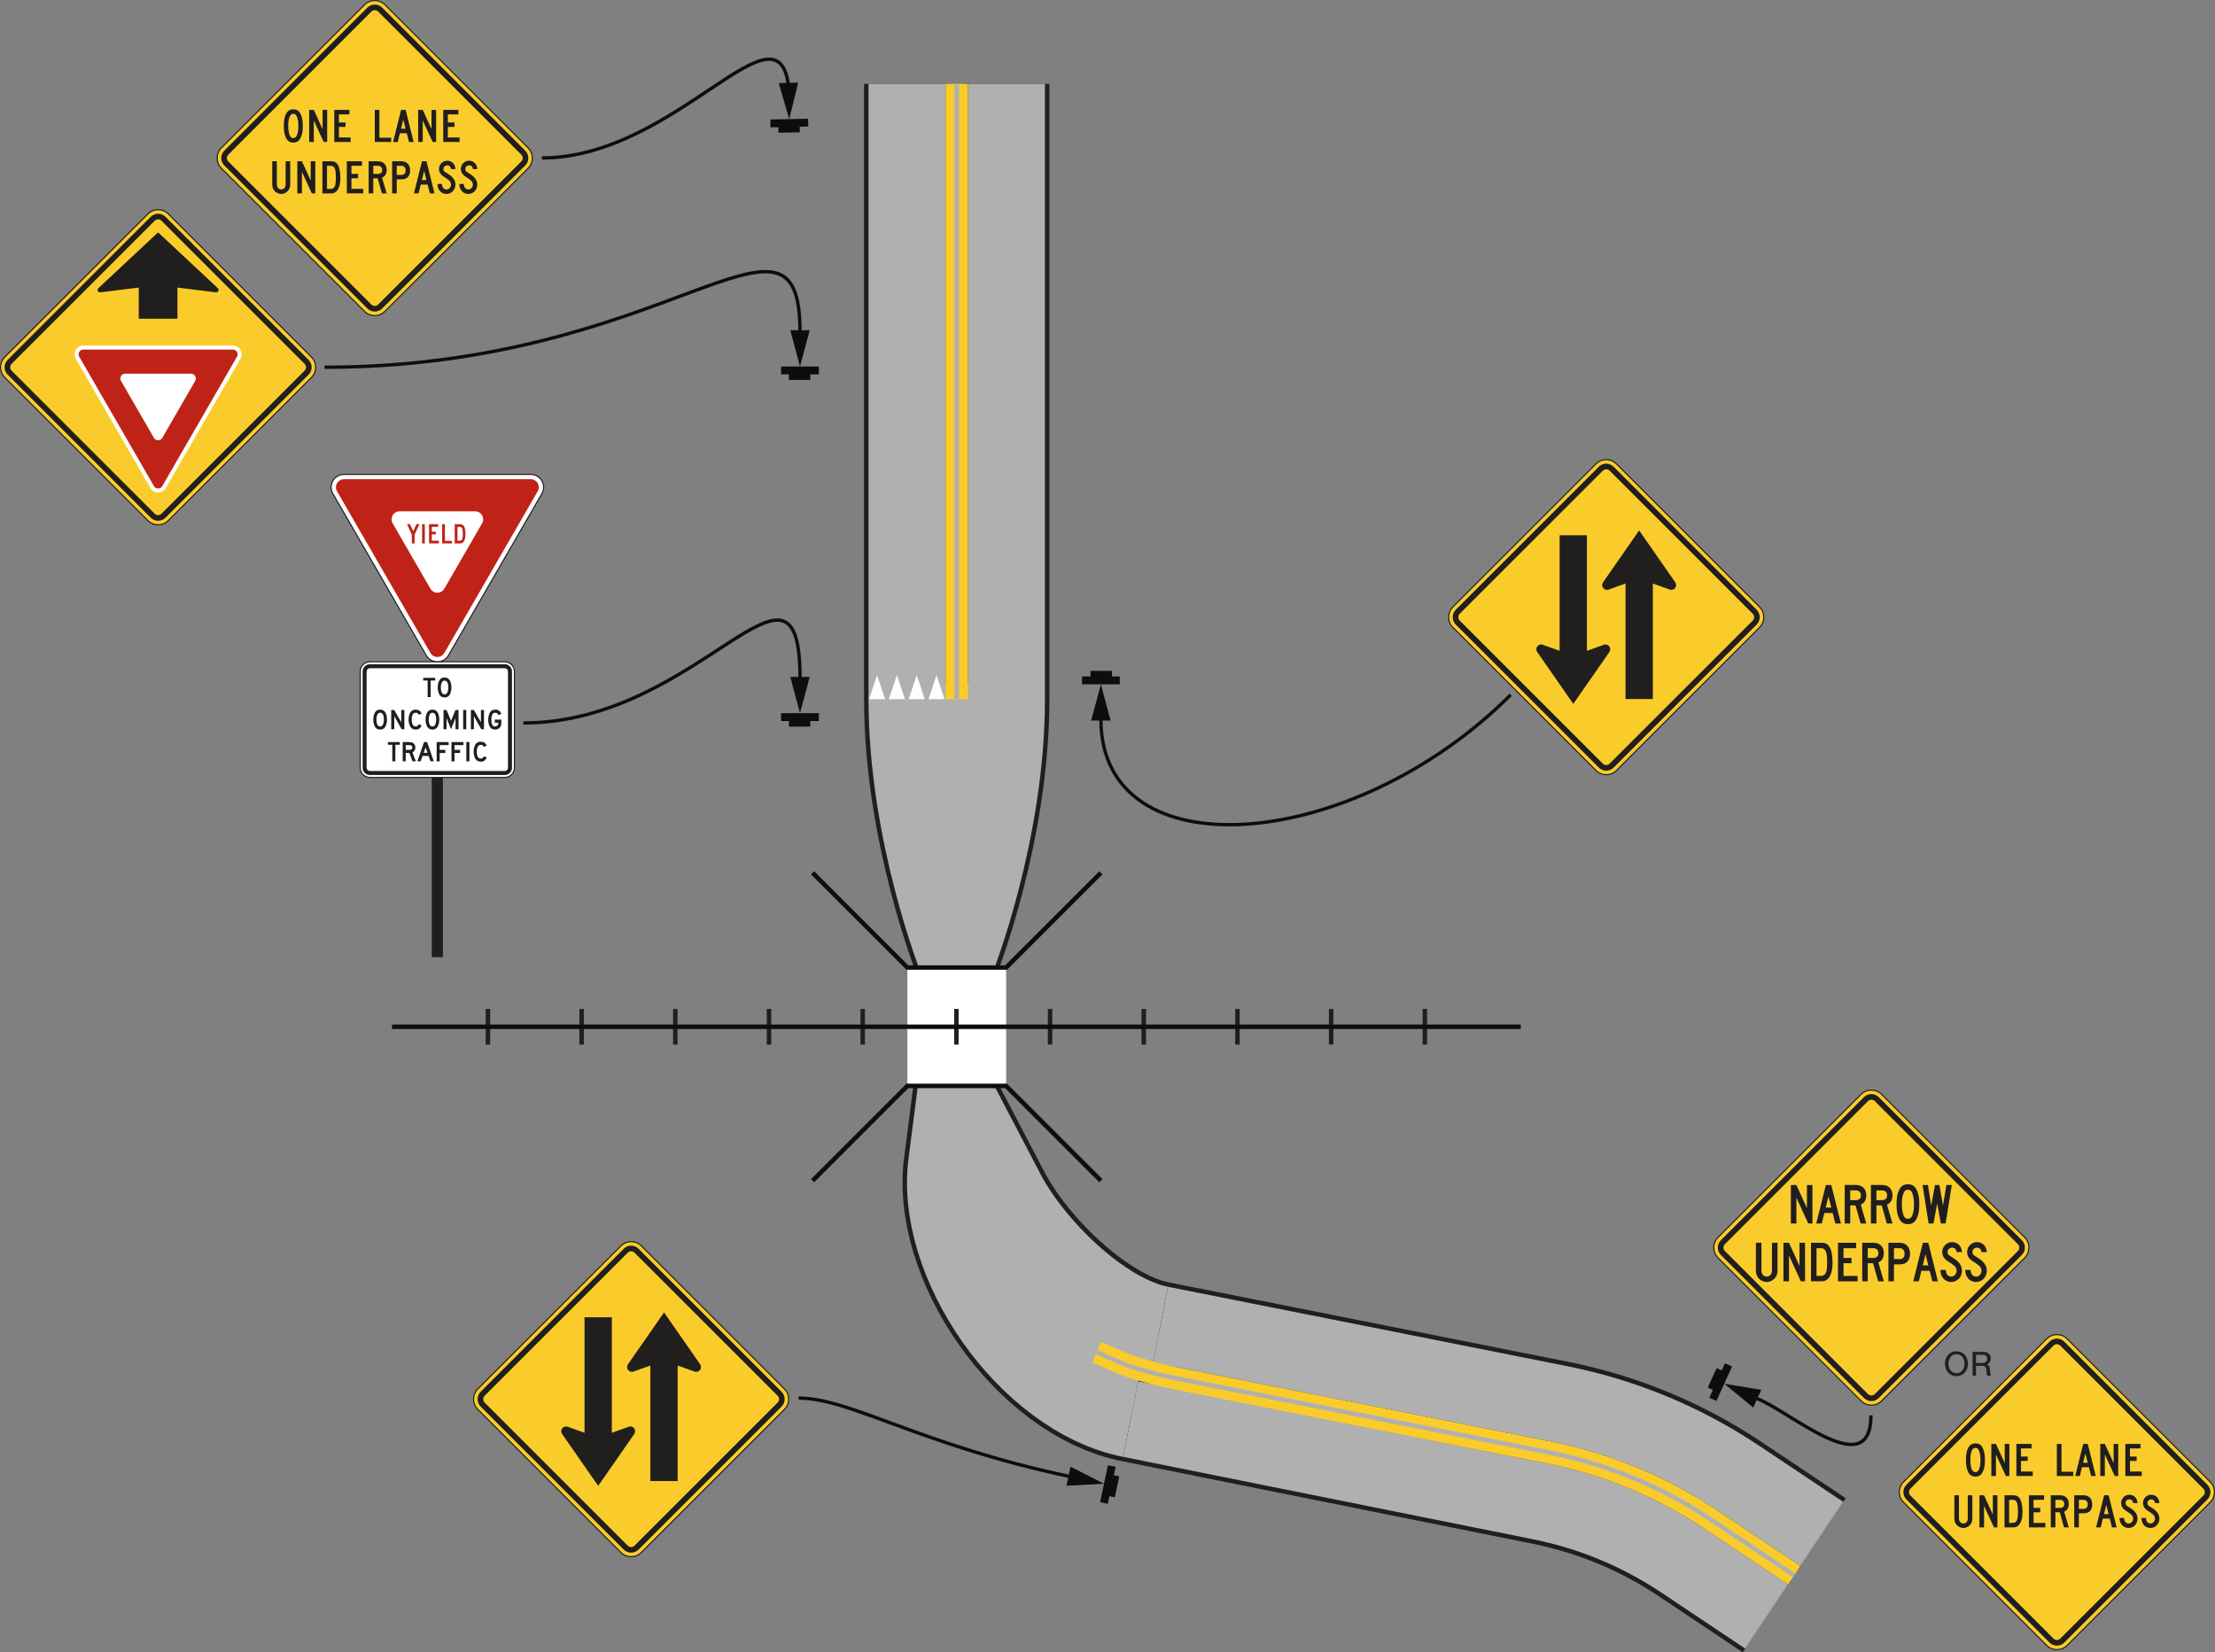 <?xml version="1.0" encoding="UTF-8"?>
<svg width="496.47pt" height="370.44pt" version="1.2" viewBox="0 0 496.47 370.44" xmlns="http://www.w3.org/2000/svg" xmlns:xlink="http://www.w3.org/1999/xlink"><rect x="0" y="0" width="496.47" height="370.44" fill="#808080" stroke="none"/><defs><symbol id="b" overflow="visible"><path d="m2.969-5.453c-1.484 0-2.562 1.156-2.562 2.781s1.078 2.797 2.578 2.797c1.484 0 2.578-1.172 2.578-2.75 0-1.672-1.047-2.828-2.594-2.828zm0.016 0.656c1.078 0 1.797 0.859 1.797 2.156 0 1.234-0.734 2.094-1.797 2.094-1.078 0-1.797-0.859-1.797-2.125 0-1.25 0.719-2.125 1.797-2.125z"/></symbol><symbol id="a" overflow="visible"><path d="m1.391-2.203h1.453c0.516 0 0.812 0.297 0.859 0.844l0.047 0.391c0.031 0.625 0.047 0.75 0.109 0.969h0.938c-0.172-0.219-0.234-0.453-0.266-0.969l-0.031-0.453c-0.047-0.625-0.219-0.938-0.641-1.125 0.578-0.281 0.828-0.688 0.828-1.297 0-0.484-0.172-0.875-0.484-1.125-0.328-0.266-0.703-0.359-1.391-0.359h-2.188v5.328h0.766zm0-0.625v-1.844h1.516c0.625 0 1 0.328 1 0.875 0 0.312-0.125 0.594-0.344 0.75-0.203 0.156-0.484 0.219-0.906 0.219z"/></symbol></defs><g transform="translate(-57.766 -70.687)"><path transform="matrix(1 0 0 -1 311.2 388.84)" d="m0.002 4.625e-4c-23.375 4.648-44.566 35.273-41.137 58.027l2.137 16.66v28.543s-11.129 28.172-11.129 58.172v137.94" fill="none" stroke="#211e1e" stroke-miterlimit="10" stroke-width="19.279"/><path transform="matrix(1 0 0 -1 283.34 89.496)" d="m-9.625e-4 -4.9375e-4v-137.94c0-30-11.133-58.172-11.133-58.172v-31.043l11.137-21.293c6.172-11.801 21.559-27.125 34.543-29.707" fill="none" stroke="#211e1e" stroke-miterlimit="10" stroke-width="19.279"/><path d="m283.34 223.26-11.133 46.695-13.867-44.605z" fill="#b0b0b0"/><path d="m274.45 333.04-6.457 9.586 11.348 25.02 39.676 25.922 7.957-21.137-31.344-11.938z" fill="#b0b0b0"/><g fill="none"><g stroke-miterlimit="10"><path transform="matrix(1 0 0 -1 311.2 388.84)" d="m0.002 4.625e-4c-23.375 4.648-44.566 35.273-41.137 58.027l2.137 16.66v28.543s-11.129 28.172-11.129 58.172v137.94" stroke="#b0b0b0" stroke-width="17.279"/><path transform="matrix(1 0 0 -1 283.34 89.496)" d="m-9.625e-4 -4.9375e-4v-137.94c0-30-11.133-58.172-11.133-58.172v-31.043l11.137-21.293c6.238-11.93 21.559-27.125 34.543-29.707" stroke="#b0b0b0" stroke-width="17.279"/><path transform="matrix(1 0 0 -1 453.74 433.11)" d="m-0.001 0.002-18.809 12.566c-9.754 6.516-20.531 10.98-32.039 13.27l-91.687 18.438" stroke="#211e1e" stroke-width="19.279"/><path transform="matrix(1 0 0 -1 453.74 433.11)" d="m-0.001 0.002-18.809 12.566c-9.754 6.516-20.531 10.98-32.039 13.27l-91.687 18.438" stroke="#b0b0b0" stroke-width="17.279"/><path transform="matrix(1 0 0 -1 317.88 367.65)" d="m0.002-9.375e-4 89.355-17.773c14.391-2.863 27.871-8.449 40.07-16.598l18.809-12.566" stroke="#211e1e" stroke-width="19.279"/><path transform="matrix(1 0 0 -1 317.88 367.65)" d="m0.002-9.375e-4 89.355-17.773c14.391-2.863 27.871-8.449 40.07-16.598l18.809-12.566" stroke="#b0b0b0" stroke-width="17.279"/></g><g><path transform="matrix(1 0 0 -1 459.93 423.85)" d="m-0.002 9.4375e-4 -18.809 12.566c-10.918 7.297-23.168 12.371-36.051 14.934l-83.762 16.66c-3.164 0.633-9.602 2.215-12.52 3.586l-5.207 2.242" stroke="#facc2b" stroke-width="5"/><path transform="matrix(1 0 0 -1 459.93 423.85)" d="m-0.002 9.4375e-4 -18.809 12.566c-10.918 7.297-23.168 12.371-36.051 14.934l-83.762 16.66c-3.164 0.633-9.602 2.215-12.52 3.586l-5.207 2.242" stroke="#b0b0b0"/><path transform="matrix(1 0 0 -1 272.21 89.496)" d="m-0.001-4.9375e-4v-137.94" stroke="#facc2b" stroke-width="5"/><path transform="matrix(1 0 0 -1 272.21 89.496)" d="m-0.001-4.9375e-4v-137.94" stroke="#b0b0b0"/></g></g><path d="m261.15 314.15h22.129v-26.539h-22.129z" fill="#fff"/><path transform="matrix(1 0 0 -1 239.9 266.36)" d="m4.375e-5 1.875e-5 21.246-21.246h22.129l21.246 21.246" fill="none" stroke="#0f0c0c" stroke-miterlimit="10"/><path transform="matrix(1 0 0 -1 304.52 335.39)" d="m9.375e-4 -9.3125e-4 -21.246 21.246h-22.129l-21.246-21.246" fill="none" stroke="#0f0c0c" stroke-miterlimit="10"/><path d="m167.63 304.88h-1v-8h1zm21 0h-1v-8h1zm21 0h-1v-8h1zm21 0h-1v-8h1zm21 0h-1v-8h1zm21 0h-1v-8h1zm21 0h-1v-8h1zm21 0h-1v-8h1zm21 0h-1v-8h1zm21 0h-1v-8h1zm21 0h-1v-8h1z" fill="#211e1e"/><path transform="matrix(1 0 0 -1 398.63 300.88)" d="m-9.875e-4 -5.0625e-4h-253" fill="none" stroke="#0f0c0c" stroke-miterlimit="10"/><g fill="#fff"><path d="m267.68 222.04 1.801 5.398h-3.598z"/><path d="m263.24 222.04 1.801 5.398h-3.598z"/><path d="m258.79 222.04 1.801 5.398h-3.602z"/><path d="m254.35 222.04 1.797 5.398h-3.598z"/></g><g><path transform="matrix(1 0 0 -1 127.57 150.73)" d="m1.25e-5 -9.75e-4c1.266-1.266 1.266-3.316 0-4.582l-32.074-32.074c-1.266-1.266-3.316-1.266-4.582 0l-32.074 32.074c-1.266 1.266-1.266 3.316 0 4.582l32.074 32.074c1.266 1.266 3.316 1.266 4.582 0z" fill="#facc2b" stroke="#211e1e" stroke-width=".25"/><path d="m94.859 186.75c-0.91 0.914-2.398 0.914-3.309 0l-32.074-32.074c-0.914-0.914-0.914-2.398 0-3.309l32.074-32.074c0.91-0.914 2.398-0.914 3.309 0l32.074 32.074c0.914 0.91 0.914 2.394 0 3.309z" fill="#211e1e"/><path d="m93.969 185.86c-0.422 0.422-1.105 0.422-1.527 0l-32.074-32.074c-0.422-0.422-0.422-1.105 0-1.527l32.074-32.074c0.422-0.422 1.105-0.422 1.527 0l32.074 32.074c0.422 0.422 0.422 1.105 0 1.527z" fill="#facc2b"/><path d="m79.812 135.3c-0.379 0.359-0.078 0.988 0.441 0.926l8.613-1.07v6.988h8.676v-6.988l8.609 1.07c0.52 0.062 0.816-0.574 0.438-0.93l-13.387-12.516z" fill="#211e1e"/><path d="m74.746 151.11 16.754 29.02c0.758 1.312 2.652 1.312 3.406 0l16.754-29.02c0.758-1.309-0.188-2.949-1.703-2.949h-33.508c-1.512 0-2.457 1.641-1.703 2.949" fill="#fff"/><path d="m93.203 180.21c-0.184 0-0.645-0.051-0.922-0.531l-16.754-29.02c-0.277-0.48-0.094-0.906 0-1.066 0.094-0.16 0.367-0.535 0.922-0.535h33.508c0.559 0 0.832 0.375 0.926 0.535 0.094 0.16 0.277 0.586 0 1.066l-16.754 29.02c-0.277 0.48-0.738 0.531-0.926 0.531" fill="#bf2317"/><path d="m85.836 154.46h14.738c0.832 0 1.355 0.902 0.938 1.629l-7.367 12.762c-0.418 0.723-1.461 0.723-1.879 0l-7.367-12.762c-0.418-0.727 0.102-1.629 0.938-1.629" fill="#fff"/><path d="m157.04 285.27h-2.5v-97.695h2.5z" fill="#211e1e"/><path transform="matrix(1 0 0 -1 176.73 177.04)" d="m-0.002 5.375e-4c1.594 0 2.883-1.289 2.883-2.879 0-0.531-0.145-1.023-0.391-1.449l-20.934-36.254c-0.5-0.859-1.426-1.434-2.488-1.434s-1.992 0.574-2.492 1.434l-20.93 36.254c-0.25 0.426-0.391 0.918-0.391 1.449 0 1.59 1.289 2.879 2.879 2.879z" fill="#fff" stroke="#211e1e" stroke-width=".25"/><path d="m155.8 217.98c-0.637 0-1.234-0.344-1.555-0.895l-20.934-36.258c-0.16-0.277-0.246-0.586-0.246-0.906 0-0.992 0.809-1.797 1.801-1.797h41.867c0.992 0 1.797 0.805 1.797 1.797 0 0.32-0.082 0.629-0.242 0.906l-20.934 36.258c-0.324 0.551-0.918 0.895-1.555 0.895" fill="#bf2317"/><path d="m164.26 185.32c0.992 0 1.801 0.805 1.801 1.801 0 0.324-0.09 0.629-0.242 0.895l-8.465 14.66c-0.309 0.535-0.891 0.898-1.555 0.898-0.668 0-1.246-0.363-1.559-0.898l-8.465-14.66c-0.152-0.266-0.238-0.57-0.238-0.895 0-0.996 0.805-1.801 1.797-1.801z" fill="#fff"/></g><g fill="#bf2317"><path d="m161.38 189.25c-0.109-0.305-0.289-0.441-0.562-0.441h-0.512v3.109h0.512c0.363 0 0.562-0.289 0.621-0.621 0.031-0.273 0.062-0.578 0.062-0.91 0-0.484-0.047-0.957-0.121-1.137m0.105 3.078c-0.152 0.133-0.363 0.195-0.605 0.195h-1.195v-4.32h1.105c0.363 0 0.543 0.047 0.695 0.168 0.258 0.18 0.438 0.516 0.512 0.953 0.062 0.32 0.105 0.699 0.105 1.031 0 1-0.195 1.637-0.617 1.973"/><path d="m153.93 192.52v-4.32h2.039v0.605h-1.414v1.094h0.898v0.59h-0.898v1.426h1.582v0.605z"/><path d="m152.38 188.2h0.605v4.32h-0.605z"/><path d="m156.87 192.52v-4.32h0.621v3.746h1.582v0.574z"/><path d="m150.69 190.57v1.953h-0.621v-1.953l-1.062-2.367h0.652l0.73 1.562 0.711-1.562h0.672z"/></g><g><path transform="matrix(1 0 0 -1 452.15 206.76)" d="m0.002-5.125e-4c1.262-1.266 1.262-3.316 0-4.582l-32.078-32.074c-1.266-1.266-3.316-1.266-4.582 0l-32.074 32.074c-1.262 1.266-1.262 3.316 0 4.582l32.074 32.074c1.266 1.266 3.316 1.266 4.582 0z" fill="#facc2b" stroke="#211e1e" stroke-width=".25"/><path d="m419.44 242.78c-0.914 0.914-2.398 0.914-3.312 0l-32.074-32.074c-0.91-0.914-0.91-2.398 0-3.309l32.074-32.074c0.914-0.914 2.398-0.914 3.312 0l32.07 32.074c0.914 0.91 0.914 2.394 0 3.309z" fill="#211e1e"/><path d="m418.55 241.89c-0.422 0.422-1.105 0.422-1.527 0l-32.074-32.074c-0.418-0.422-0.418-1.105 0-1.527l32.074-32.074c0.422-0.422 1.105-0.422 1.527 0l32.074 32.074c0.422 0.422 0.422 1.105 0 1.527z" fill="#facc2b"/></g><g fill="#211e1e"><path d="m407.34 190.69h6.121v29.258h-6.121z"/><path d="m418.49 216.87c0.121-0.176 0.195-0.391 0.195-0.617 0-0.598-0.484-1.082-1.082-1.082-0.156 0-0.305 0.035-0.441 0.098l-6.758 2.422-6.758-2.422c-0.137-0.062-0.285-0.098-0.441-0.098-0.598 0-1.082 0.484-1.082 1.082 0 0.227 0.074 0.441 0.195 0.617l8.086 11.621z"/><path d="m428.23 227.41h-6.121v-29.254h6.121z"/><path d="m417.08 201.23c-0.121 0.176-0.195 0.387-0.195 0.617 0 0.598 0.484 1.082 1.082 1.082 0.156 0 0.305-0.035 0.441-0.098l6.758-2.422 6.758 2.422c0.133 0.062 0.285 0.098 0.441 0.098 0.598 0 1.078-0.484 1.078-1.082 0-0.23-0.07-0.441-0.191-0.617l-8.086-11.621z"/></g><g><path transform="matrix(1 0 0 -1 233.59 382.08)" d="m9.4375e-4 -0.002c1.266-1.266 1.266-3.316 0-4.578l-32.074-32.074c-1.266-1.27-3.316-1.27-4.582 0l-32.074 32.074c-1.266 1.262-1.266 3.312 0 4.578l32.074 32.074c1.266 1.266 3.316 1.266 4.582 0z" fill="#facc2b" stroke="#211e1e" stroke-width=".25"/><path d="m200.88 418.1c-0.914 0.91-2.398 0.91-3.309 0l-32.078-32.074c-0.91-0.914-0.91-2.398 0-3.312l32.078-32.07c0.91-0.914 2.394-0.914 3.309 0l32.074 32.07c0.91 0.914 0.91 2.398 0 3.312z" fill="#211e1e"/><path d="m199.99 417.21c-0.422 0.418-1.109 0.418-1.527 0l-32.074-32.074c-0.422-0.422-0.422-1.109 0-1.531l32.074-32.074c0.418-0.418 1.105-0.418 1.527 0l32.074 32.074c0.422 0.422 0.422 1.109 0 1.531z" fill="#facc2b"/></g><g fill="#211e1e"><path d="m188.78 366.01h6.121v29.258h-6.121z"/><path d="m199.93 392.18c0.121-0.176 0.195-0.387 0.195-0.617 0-0.598-0.484-1.078-1.082-1.078-0.156 0-0.305 0.035-0.441 0.094l-6.758 2.426-6.758-2.426c-0.133-0.059-0.285-0.094-0.441-0.094-0.598 0-1.078 0.48-1.078 1.078 0 0.23 0.07 0.441 0.191 0.617l8.086 11.625z"/><path d="m209.66 402.73h-6.121v-29.254h6.121z"/><path d="m198.52 376.55c-0.121 0.172-0.195 0.387-0.195 0.617 0 0.594 0.484 1.078 1.082 1.078 0.156 0 0.305-0.031 0.441-0.094l6.758-2.426 6.758 2.426c0.137 0.062 0.285 0.094 0.441 0.094 0.598 0 1.082-0.484 1.082-1.078 0-0.23-0.074-0.445-0.195-0.617l-8.086-11.625z"/></g><path transform="matrix(1 0 0 -1 179.23 106.1)" d="m-5.3125e-4 0.002c30.18 0 53.383 36.977 55.363 15.352" fill="none" stroke="#0f0c0c" stroke-miterlimit="10" stroke-width=".75"/><path d="m232.31 89.309 2.356 8.082 2-8.176z" fill="#0f0c0c"/><path d="m237.02 99.102 0.027 1.246-4.797 0.102-0.027-1.242-1.758 0.035-0.039-1.762 8.473-0.18 0.039 1.758z" fill="#0f0c0c"/><path transform="matrix(1 0 0 -1 130.52 153.02)" d="m5.3125e-4 9.625e-4c77.176 0 106.55 42.285 106.55 8.047v-1.242" fill="none" stroke="#0f0c0c" stroke-miterlimit="10" stroke-width=".75"/><path d="m234.9 144.73 2.176 8.133 2.18-8.133z" fill="#0f0c0c"/><path d="m239.39 154.62v1.246h-4.797v-1.246h-1.758v-1.758h8.473v1.758z" fill="#0f0c0c"/><path transform="matrix(1 0 0 -1 396.37 226.46)" d="m9.9375e-4 -3.75e-5c-35.719-35.719-91.848-39.766-91.848-5.523v1.238" fill="none" stroke="#0f0c0c" stroke-miterlimit="10" stroke-width=".75"/><path d="m306.7 232.23-2.18-8.129-2.18 8.129z" fill="#0f0c0c"/><path d="m302.2 222.34v-1.246h4.797v1.246h1.758v1.762h-8.473v-1.762z" fill="#0f0c0c"/><path transform="matrix(1 0 0 -1 175.07 232.77)" d="m0.001-0.002c39.652 0 62.012 44.316 62.012 10.074v-1.238" fill="none" stroke="#0f0c0c" stroke-miterlimit="10" stroke-width=".75"/><g><path d="m234.9 222.45 2.176 8.129 2.18-8.129z" fill="#0f0c0c"/><path d="m239.39 232.34v1.246h-4.797v-1.246h-1.758v-1.762h8.473v1.762z" fill="#0f0c0c"/><g fill="#211e1e"><use x="493.305" y="379.094" width="100%" height="100%" xlink:href="#b"/><use x="499.281" y="379.094" width="100%" height="100%" xlink:href="#a"/></g><g><path transform="matrix(1 0 0 -1 479.5 384.76)" d="m0.001-0.002c-1.266-1.262-3.316-1.262-4.582 0l-32.074 32.078c-1.266 1.266-1.266 3.316 0 4.582l32.074 32.074c1.266 1.262 3.316 1.262 4.582 0l32.074-32.074c1.266-1.266 1.266-3.316 0-4.582z" fill="#facc2b" stroke="#211e1e" stroke-width=".25"/><path d="m443.48 352.04c-0.91-0.91-0.91-2.394 0-3.309l32.074-32.074c0.914-0.91 2.398-0.91 3.312 0l32.074 32.074c0.91 0.914 0.91 2.398 0 3.309l-32.074 32.074c-0.914 0.914-2.398 0.914-3.312 0z" fill="#211e1e"/><path d="m444.38 351.15c-0.422-0.418-0.422-1.105 0-1.527l32.074-32.074c0.418-0.418 1.105-0.418 1.527 0l32.074 32.074c0.422 0.422 0.422 1.109 0 1.527l-32.074 32.078c-0.422 0.418-1.109 0.418-1.527 0z" fill="#facc2b"/></g></g><g fill="#211e1e"><path d="m489.34 351.89-0.609 2.488h1.246zm1.547 6.062-0.605-2.363h-1.855l-0.578 2.363h-1.246l2.16-8.641h1.215l2.156 8.641z"/><path d="m467.07 351.4c-0.215-0.605-0.574-0.879-1.121-0.879h-1.027v6.215h1.027c0.727 0 1.121-0.578 1.238-1.242 0.062-0.547 0.121-1.152 0.121-1.82 0-0.969-0.09-1.91-0.238-2.273m0.211 6.152c-0.305 0.273-0.727 0.395-1.211 0.395h-2.391v-8.641h2.207c0.73 0 1.09 0.094 1.395 0.336 0.516 0.363 0.879 1.031 1.027 1.91 0.121 0.637 0.211 1.395 0.211 2.062 0 2-0.391 3.273-1.238 3.938"/><path d="m469.73 357.95v-8.641h4.074v1.215h-2.828v2.184h1.793v1.18h-1.793v2.852h3.16v1.211z"/><path d="m461.41 357.95-2.66-5.789v5.789h-1.242v-8.641h1.242l2.359 5.188v-5.188h1.238v8.641z"/><path d="m483.55 350.52h-1.27v2.457h1.27c0.727 0 1.117-0.457 1.117-1.246 0-0.727-0.449-1.211-1.117-1.211m0.062 3.637h-1.332v3.789h-1.242v-8.637h2.574c1.359 0 2.266 0.969 2.266 2.422 0 1.578-0.816 2.426-2.266 2.426"/><path d="m477.68 350.52h-1.273v2.184h1.273c0.727 0 1.117-0.395 1.117-1.094 0-0.668-0.453-1.09-1.117-1.09m1.059 7.426-1.152-4.062h-1.18v4.062h-1.238v-8.637h2.57c1.363 0 2.269 0.906 2.269 2.301 0 1.031-0.426 1.789-1.238 2.094l1.238 4.242z"/><path d="m495.14 353.96c-0.375-0.242-0.738-0.484-0.973-0.648-0.695-0.492-1.062-1.152-1.062-1.91 0-1.242 0.973-2.242 2.223-2.242 1.215 0 2.16 0.938 2.191 2.242h-1.188c-0.031-0.605-0.457-1-1.004-1-0.578 0-1.035 0.426-1.035 1 0 0.426 0.184 0.668 0.82 1.031 1.676 0.969 2.406 1.91 2.406 3.152 0 1.395-1.066 2.516-2.406 2.516-1.523 0-2.434-1.273-2.434-2.699h1.219c0 0.73 0.363 1.488 1.215 1.488 0.672 0 1.219-0.605 1.219-1.305 0-0.543-0.223-0.996-1.191-1.625"/><path d="m500.71 353.96c-0.375-0.242-0.738-0.484-0.973-0.648-0.695-0.492-1.062-1.152-1.062-1.91 0-1.242 0.973-2.242 2.223-2.242 1.215 0 2.16 0.938 2.191 2.242h-1.188c-0.031-0.605-0.457-1-1.004-1-0.582 0-1.035 0.426-1.035 1 0 0.426 0.184 0.668 0.82 1.031 1.676 0.969 2.406 1.91 2.406 3.152 0 1.395-1.066 2.516-2.406 2.516-1.523 0-2.434-1.273-2.434-2.699h1.219c0 0.73 0.363 1.488 1.215 1.488 0.672 0 1.219-0.605 1.219-1.305 0-0.543-0.223-0.996-1.191-1.625"/><path d="m455.84 356.89c-0.422 0.695-1.238 1.211-2.055 1.211-0.848 0-1.695-0.484-2.117-1.211-0.242-0.457-0.336-0.82-0.336-1.516v-6.066h1.242v6.215c0 0.82 0.484 1.367 1.211 1.367 0.664 0 1.148-0.547 1.148-1.367v-6.215h1.242v6.066c0 0.695-0.094 1.059-0.336 1.516"/><path d="m467.59 338.93-0.605 2.488h1.246zm1.551 6.062-0.609-2.363h-1.852l-0.578 2.363h-1.246l2.16-8.637h1.215l2.156 8.637z"/><path d="m463.07 344.99-2.66-5.789v5.789h-1.242v-8.637h1.242l2.359 5.184v-5.184h1.238v8.637z"/><path d="m486.49 338.5c-0.215-0.758-0.551-1.094-1.066-1.094-0.551 0-0.887 0.336-1.102 1.062-0.215 0.668-0.273 1.242-0.273 2.215 0 0.938 0.09 1.484 0.273 2.18 0.215 0.73 0.551 1.062 1.102 1.062 0.516 0 0.852-0.332 1.066-1.062 0.215-0.695 0.273-1.211 0.273-2.211 0-0.973-0.09-1.516-0.273-2.152m0.977 5.152c-0.426 1.031-1.07 1.484-2.043 1.484-1.039 0-1.652-0.453-2.078-1.484-0.367-0.848-0.488-1.668-0.488-3 0-1.305 0.121-2.184 0.488-3.004 0.457-1.031 1.07-1.453 2.078-1.453 1.004 0 1.617 0.422 2.043 1.484 0.367 0.848 0.488 1.668 0.488 2.973 0 1.332-0.121 2.184-0.488 3"/><path d="m473.75 337.56h-1.273v2.184h1.273c0.727 0 1.117-0.395 1.117-1.094 0-0.664-0.453-1.09-1.117-1.09m1.059 7.426-1.152-4.059h-1.18v4.059h-1.238v-8.637h2.57c1.363 0 2.269 0.91 2.269 2.301 0 1.031-0.422 1.789-1.238 2.094l1.238 4.242z"/><path d="m479.62 337.56h-1.27v2.184h1.27c0.727 0 1.121-0.395 1.121-1.094 0-0.664-0.457-1.09-1.121-1.09m1.059 7.426-1.148-4.059h-1.18v4.059h-1.242v-8.637h2.574c1.359 0 2.266 0.91 2.266 2.301 0 1.031-0.422 1.789-1.238 2.094l1.238 4.242z"/><path d="m493.85 344.99h-1.062l-0.824-4.516-0.82 4.516h-1.098l-1.367-8.637h1.219l0.727 4.606 0.855-4.606h0.973l0.82 4.606 0.762-4.606h1.215z"/></g><path transform="matrix(1 0 0 -1 236.77 384.13)" d="m3.125e-5 4.9375e-4c11.566 0 27.23-10.496 60.73-17.57l1.215-0.258" fill="none" stroke="#0f0c0c" stroke-miterlimit="10" stroke-width=".75"/><path d="m296.81 403.78 8.406-0.453-7.504-3.812z" fill="#0f0c0c"/><path d="m307.42 401.42 1.215 0.258-0.988 4.691-1.219-0.258-0.363 1.723-1.723-0.363 1.75-8.289 1.723 0.363z" fill="#0f0c0c"/><path transform="matrix(1 0 0 -1 477.12 388)" d="m-0.002-0.001c0-15.43-18.152 0.969-25.699 3.84l-1.133 0.512" fill="none" stroke="#0f0c0c" stroke-miterlimit="10" stroke-width=".75"/><g><path d="m452.54 382.28-8.305-1.371 6.504 5.34z" fill="#0f0c0c"/><path d="m441.68 382.29-1.137-0.516 1.984-4.367 1.133 0.516 0.727-1.602 1.602 0.727-1.75 3.859-1.746 3.859-1.605-0.73z" fill="#0f0c0c"/><path d="m170.91 244.98h-30.242c-1.188 0-2.16-0.973-2.16-2.16v-21.602c0-1.188 0.973-2.16 2.16-2.16h30.242c1.188 0 2.16 0.973 2.16 2.16v21.602c0 1.188-0.973 2.16-2.16 2.16" fill="#fff"/></g><path transform="matrix(1 0 0 -1 170.91 244.98)" d="m4.5e-4 -9.625e-4h-30.242c-1.188 0-2.16 0.973-2.16 2.16v21.602c0 1.188 0.973 2.16 2.16 2.16h30.242c1.188 0 2.16-0.973 2.16-2.16v-21.602c0-1.188-0.973-2.16-2.16-2.16z" fill="none" stroke="#211e1e" stroke-width=".25"/><path d="m140.66 244.44c-0.891 0-1.617-0.727-1.617-1.621v-21.602c0-0.891 0.727-1.617 1.617-1.617h30.242c0.891 0 1.621 0.727 1.621 1.617v21.602c0 0.895-0.73 1.621-1.621 1.621z" fill="#211e1e"/><path d="m140.66 243.54c-0.395 0-0.719-0.324-0.719-0.719v-21.602c0-0.395 0.324-0.719 0.719-0.719h30.242c0.395 0 0.719 0.324 0.719 0.719v21.602c0 0.395-0.324 0.719-0.719 0.719z" fill="#fff"/><g fill="#211e1e"><path d="m158 223.61c-0.137-0.227-0.305-0.316-0.562-0.332-0.336-0.016-0.547 0.152-0.699 0.531-0.105 0.258-0.168 0.652-0.168 1.016 0 0.453 0.09 0.922 0.258 1.195 0.137 0.227 0.32 0.336 0.594 0.336 0.32 0 0.516-0.168 0.668-0.547 0.09-0.227 0.168-0.652 0.168-0.984 0-0.484-0.094-0.926-0.258-1.215m0.469 2.957c-0.242 0.332-0.594 0.484-1.047 0.484-0.609 0-0.988-0.242-1.246-0.773-0.184-0.363-0.305-0.938-0.305-1.453 0-0.715 0.184-1.352 0.473-1.758 0.258-0.336 0.605-0.488 1.109-0.488 0.547 0 0.926 0.246 1.199 0.773 0.184 0.379 0.289 0.926 0.289 1.473 0 0.68-0.168 1.363-0.473 1.742"/><path d="m154.3 223.26v3.715h-0.684v-3.715h-0.992v-0.605h2.68v0.605z"/><path d="m147.79 234.18-1.652-2.926v2.926h-0.684v-4.32h0.684l1.574 2.758v-2.758h0.684v4.32z"/><path d="m165.64 234.18-1.652-2.926v2.926h-0.684v-4.32h0.684l1.574 2.758v-2.758h0.684v4.32z"/><path d="m143.56 230.81c-0.137-0.227-0.301-0.316-0.559-0.332-0.336-0.016-0.547 0.152-0.699 0.531-0.105 0.258-0.168 0.652-0.168 1.016 0 0.453 0.09 0.926 0.258 1.195 0.137 0.23 0.32 0.336 0.594 0.336 0.316 0 0.516-0.168 0.668-0.547 0.09-0.227 0.168-0.652 0.168-0.984 0-0.484-0.094-0.926-0.262-1.215m0.473 2.957c-0.242 0.336-0.594 0.484-1.047 0.484-0.609 0-0.988-0.242-1.246-0.773-0.184-0.363-0.305-0.938-0.305-1.453 0-0.715 0.184-1.348 0.473-1.758 0.258-0.336 0.605-0.484 1.105-0.484 0.547 0 0.93 0.242 1.203 0.773 0.184 0.379 0.289 0.922 0.289 1.469 0 0.684-0.168 1.363-0.473 1.742"/><path d="m155.28 230.81c-0.137-0.227-0.305-0.316-0.562-0.332-0.336-0.016-0.547 0.152-0.699 0.531-0.105 0.258-0.168 0.652-0.168 1.016 0 0.453 0.09 0.926 0.258 1.195 0.137 0.23 0.32 0.336 0.594 0.336 0.32 0 0.516-0.168 0.668-0.547 0.094-0.227 0.168-0.652 0.168-0.984 0-0.484-0.09-0.926-0.258-1.215m0.469 2.957c-0.242 0.336-0.59 0.484-1.047 0.484-0.609 0-0.988-0.242-1.246-0.773-0.184-0.363-0.305-0.938-0.305-1.453 0-0.715 0.184-1.348 0.473-1.758 0.258-0.336 0.605-0.484 1.109-0.484 0.547 0 0.926 0.242 1.199 0.773 0.184 0.379 0.289 0.922 0.289 1.469 0 0.684-0.168 1.363-0.473 1.742"/><path d="m161.58 229.86h0.691v4.32h-0.691z"/><path d="m159.86 234.18v-2.5l-1 2.5-1.004-2.5v2.5h-0.684v-4.32h0.684l1.004 2.426 1-2.426h0.684v4.32z"/><path d="m150.98 234.25c-0.637 0-1.047-0.242-1.316-0.773-0.199-0.379-0.32-0.922-0.32-1.469 0-0.68 0.184-1.363 0.484-1.742 0.258-0.32 0.625-0.484 1.109-0.484 0.648 0 1.059 0.27 1.348 0.879l-0.637 0.273c-0.242-0.363-0.379-0.457-0.711-0.457-0.352 0-0.578 0.152-0.73 0.531-0.105 0.258-0.164 0.637-0.164 1 0 0.469 0.105 0.941 0.27 1.211 0.152 0.23 0.352 0.336 0.652 0.336 0.289 0 0.5-0.152 0.668-0.5l0.652 0.242c-0.258 0.637-0.684 0.953-1.305 0.953"/><path d="m168.77 234.25c-0.652 0-1.031-0.242-1.289-0.785-0.18-0.379-0.289-0.91-0.289-1.441 0-0.695 0.199-1.379 0.488-1.758 0.254-0.32 0.621-0.484 1.105-0.484 0.668 0 1.059 0.27 1.348 0.953l-0.652 0.258c-0.18-0.379-0.363-0.516-0.695-0.516-0.348 0-0.578 0.152-0.727 0.531-0.109 0.258-0.168 0.652-0.168 1.016 0 0.453 0.074 0.91 0.211 1.184 0.137 0.242 0.336 0.348 0.594 0.348 0.438 0 0.758-0.273 0.758-0.668v-0.18h-0.789v-0.684h1.469v0.863c0 0.789-0.574 1.363-1.363 1.363"/><path d="m162.29 237.05h0.691v4.32h-0.691z"/><path d="m146.38 237.66v3.715h-0.688v-3.715h-0.988v-0.605h2.68v0.605z"/><path d="m149.92 237.81c-0.105-0.059-0.168-0.074-0.395-0.074h-0.82v1.062h0.82c0.211 0 0.289-0.016 0.395-0.078 0.168-0.09 0.273-0.273 0.273-0.453 0-0.184-0.105-0.363-0.273-0.457m0.301 3.562-0.695-1.879h-0.82v1.879h-0.68v-4.32h1.422c0.336 0 0.562 0.031 0.773 0.137 0.383 0.184 0.652 0.637 0.652 1.078 0 0.453-0.27 0.91-0.668 1.09l0.762 2.016z"/><path d="m153.16 238.25-0.441 1.211h0.871zm1.098 3.121-0.426-1.211h-1.355l-0.43 1.211h-0.73l1.492-4.32h0.688l1.496 4.32z"/><path d="m165.57 241.45c-0.637 0-1.047-0.246-1.32-0.773-0.199-0.379-0.32-0.926-0.32-1.473 0-0.68 0.184-1.363 0.488-1.742 0.258-0.316 0.621-0.484 1.105-0.484 0.652 0 1.062 0.273 1.348 0.879l-0.637 0.273c-0.242-0.363-0.379-0.457-0.711-0.457-0.348 0-0.574 0.152-0.727 0.531-0.109 0.258-0.168 0.637-0.168 1 0 0.473 0.105 0.941 0.273 1.215 0.152 0.227 0.348 0.332 0.652 0.332 0.285 0 0.5-0.152 0.664-0.5l0.652 0.242c-0.258 0.637-0.68 0.957-1.301 0.957"/><path d="m159.64 237.74v1.059h1.254v0.699h-1.254v1.879h-0.684v-4.32h2.684v0.684z"/><path d="m156.32 237.74v1.059h1.258v0.699h-1.258v1.879h-0.68v-4.32h2.68v0.684z"/></g><g><path transform="matrix(1 0 0 -1 144.05 140.49)" d="m-1.25e-5 0.002c-1.266-1.266-3.316-1.266-4.582 0l-32.074 32.07c-1.266 1.27-1.266 3.32 0 4.586l32.074 32.074c1.266 1.262 3.316 1.262 4.582 0l32.074-32.074c1.266-1.266 1.266-3.316 0-4.586z" fill="#facc2b" stroke="#211e1e" stroke-width=".25"/><path d="m108.04 107.78c-0.914-0.914-0.914-2.398 0-3.312l32.074-32.074c0.914-0.91 2.394-0.91 3.309 0l32.074 32.074c0.914 0.914 0.914 2.398 0 3.312l-32.074 32.074c-0.914 0.91-2.394 0.91-3.309 0z" fill="#211e1e"/><path d="m108.93 106.89c-0.422-0.422-0.422-1.109 0-1.527l32.074-32.078c0.422-0.418 1.105-0.418 1.527 0l32.074 32.078c0.422 0.418 0.422 1.105 0 1.527l-32.074 32.07c-0.422 0.422-1.105 0.422-1.527 0z" fill="#facc2b"/></g><g fill="#211e1e"><path d="m148.15 97.473-0.504 2.07h1.035zm1.293 5.051-0.508-1.969h-1.543l-0.484 1.969h-1.035l1.797-7.199h1.012l1.801 7.199z"/><path d="m157.11 102.52v-7.199h3.394v1.012h-2.356v1.816h1.496v0.988h-1.496v2.375h2.633v1.008z"/><path d="m141.77 102.52v-7.199h1.035v6.242h2.637v0.957z"/><path d="m154.74 102.52-2.219-4.824v4.824h-1.031v-7.199h1.031l1.969 4.32v-4.32h1.031v7.199z"/><path d="m132.69 102.52v-7.199h3.394v1.012h-2.356v1.816h1.492v0.988h-1.492v2.375h2.633v1.008z"/><path d="m130.32 102.52-2.219-4.824v4.824h-1.035v-7.199h1.035l1.965 4.32v-4.32h1.035v7.199z"/><path d="m124.41 97.117c-0.176-0.629-0.457-0.906-0.891-0.906-0.457 0-0.738 0.277-0.914 0.883-0.18 0.555-0.23 1.035-0.23 1.844 0 0.785 0.078 1.238 0.23 1.82 0.176 0.605 0.457 0.883 0.914 0.883 0.434 0 0.715-0.277 0.891-0.883 0.18-0.582 0.23-1.012 0.23-1.844 0-0.812-0.078-1.266-0.23-1.797m0.812 4.297c-0.355 0.859-0.891 1.238-1.703 1.238-0.863 0-1.375-0.379-1.73-1.238-0.305-0.707-0.406-1.391-0.406-2.5 0-1.086 0.102-1.82 0.406-2.504 0.383-0.859 0.891-1.211 1.73-1.211 0.84 0 1.348 0.352 1.703 1.238 0.309 0.707 0.41 1.391 0.41 2.477 0 1.109-0.102 1.816-0.41 2.5"/><path d="m152.83 108.99-0.508 2.07h1.039zm1.289 5.055-0.508-1.973h-1.543l-0.48 1.973h-1.039l1.797-7.203h1.016l1.797 7.203z"/><path d="m132.85 108.59c-0.176-0.508-0.48-0.734-0.934-0.734h-0.855v5.18h0.855c0.605 0 0.934-0.48 1.035-1.035 0.047-0.457 0.098-0.961 0.098-1.516 0-0.809-0.074-1.594-0.199-1.895m0.176 5.125c-0.254 0.23-0.605 0.328-1.008 0.328h-1.992v-7.199h1.84c0.605 0 0.906 0.078 1.16 0.277 0.43 0.305 0.73 0.859 0.855 1.594 0.102 0.531 0.18 1.16 0.18 1.719 0 1.668-0.328 2.727-1.035 3.281"/><path d="m135.5 114.04v-7.199h3.394v1.012h-2.356v1.82h1.496v0.984h-1.496v2.375h2.637v1.008z"/><path d="m127.66 114.04-2.219-4.824v4.824h-1.031v-7.199h1.031l1.969 4.32v-4.32h1.031v7.199z"/><path d="m147.75 107.86h-1.059v2.047h1.059c0.605 0 0.934-0.379 0.934-1.035 0-0.609-0.379-1.012-0.934-1.012m0.051 3.031h-1.109v3.156h-1.035v-7.199h2.144c1.133 0 1.891 0.809 1.891 2.023 0 1.312-0.68 2.019-1.891 2.019"/><path d="m142.49 107.86h-1.059v1.82h1.059c0.605 0 0.934-0.332 0.934-0.91 0-0.555-0.379-0.91-0.934-0.91m0.883 6.188-0.961-3.383h-0.98v3.383h-1.035v-7.199h2.144c1.133 0 1.891 0.758 1.891 1.922 0 0.859-0.355 1.488-1.035 1.742l1.035 3.535z"/><path d="m157.86 110.72c-0.312-0.199-0.613-0.402-0.809-0.539-0.578-0.41-0.887-0.961-0.887-1.594 0-1.035 0.812-1.867 1.852-1.867 1.016 0 1.801 0.781 1.828 1.867h-0.992c-0.023-0.504-0.379-0.832-0.836-0.832-0.48 0-0.863 0.355-0.863 0.832 0 0.355 0.152 0.559 0.684 0.859 1.398 0.809 2.008 1.594 2.008 2.629 0 1.164-0.891 2.098-2.008 2.098-1.266 0-2.027-1.062-2.027-2.25h1.016c0 0.605 0.305 1.238 1.012 1.238 0.559 0 1.016-0.504 1.016-1.086 0-0.453-0.184-0.832-0.992-1.355"/><path d="m162.76 110.72c-0.312-0.199-0.617-0.402-0.809-0.539-0.582-0.41-0.887-0.961-0.887-1.594 0-1.035 0.812-1.867 1.852-1.867 1.016 0 1.801 0.781 1.824 1.867h-0.988c-0.023-0.504-0.379-0.832-0.836-0.832-0.484 0-0.863 0.355-0.863 0.832 0 0.355 0.152 0.559 0.684 0.859 1.398 0.809 2.004 1.594 2.004 2.629 0 1.164-0.887 2.098-2.004 2.098-1.266 0-2.027-1.062-2.027-2.25h1.012c0 0.605 0.305 1.238 1.016 1.238 0.559 0 1.016-0.504 1.016-1.086 0-0.453-0.188-0.832-0.992-1.355"/><path d="m122.54 113.16c-0.352 0.582-1.031 1.012-1.715 1.012-0.703 0-1.41-0.406-1.762-1.012-0.203-0.379-0.277-0.68-0.277-1.262v-5.055h1.031v5.18c0 0.684 0.406 1.137 1.008 1.137 0.555 0 0.961-0.453 0.961-1.137v-5.18h1.031v5.055c0 0.582-0.074 0.883-0.277 1.262"/></g><g><path transform="matrix(1 0 0 -1 521.09 439.57)" d="m3.75e-5 -0.002c-1.266-1.266-3.316-1.266-4.582 0l-32.074 32.074c-1.266 1.27-1.266 3.32 0 4.582l32.074 32.078c1.266 1.262 3.316 1.262 4.582 0l32.074-32.078c1.266-1.262 1.266-3.312 0-4.582z" fill="#facc2b" stroke="#211e1e" stroke-width=".25"/><path d="m485.07 406.86c-0.914-0.91-0.914-2.394 0-3.309l32.074-32.074c0.91-0.91 2.398-0.91 3.309 0l32.074 32.074c0.914 0.914 0.914 2.398 0 3.309l-32.074 32.078c-0.91 0.91-2.398 0.91-3.309 0z" fill="#211e1e"/><path d="m485.96 405.97c-0.422-0.422-0.422-1.109 0-1.527l32.074-32.078c0.422-0.418 1.105-0.418 1.527 0l32.074 32.078c0.422 0.418 0.422 1.105 0 1.527l-32.074 32.07c-0.422 0.422-1.105 0.422-1.527 0z" fill="#facc2b"/></g><g fill="#211e1e"><path d="m525.18 396.55-0.508 2.07h1.039zm1.293 5.051-0.508-1.969h-1.543l-0.48 1.969h-1.039l1.797-7.199h1.012l1.801 7.199z"/><path d="m534.14 401.6v-7.199h3.394v1.012h-2.356v1.82h1.496v0.984h-1.496v2.375h2.637v1.008z"/><path d="m518.79 401.6v-7.199h1.039v6.238h2.637v0.961z"/><path d="m531.77 401.6-2.223-4.824v4.824h-1.031v-7.199h1.031l1.969 4.32v-4.32h1.031v7.199z"/><path d="m509.72 401.6v-7.199h3.394v1.012h-2.359v1.82h1.496v0.984h-1.496v2.375h2.637v1.008z"/><path d="m507.36 401.6-2.219-4.824v4.824h-1.035v-7.199h1.035l1.965 4.32v-4.32h1.035v7.199z"/><path d="m501.44 396.2c-0.18-0.629-0.457-0.906-0.891-0.906-0.457 0-0.738 0.277-0.914 0.883-0.18 0.555-0.23 1.035-0.23 1.844 0 0.785 0.074 1.238 0.23 1.82 0.176 0.605 0.457 0.883 0.914 0.883 0.434 0 0.711-0.277 0.891-0.883 0.18-0.582 0.23-1.012 0.23-1.844 0-0.812-0.078-1.266-0.23-1.797m0.816 4.297c-0.355 0.859-0.891 1.238-1.707 1.238-0.863 0-1.375-0.379-1.73-1.238-0.305-0.707-0.406-1.391-0.406-2.5 0-1.086 0.102-1.82 0.406-2.504 0.383-0.859 0.891-1.211 1.73-1.211s1.352 0.352 1.707 1.238c0.305 0.707 0.406 1.391 0.406 2.477 0 1.109-0.102 1.816-0.406 2.5"/><path d="m529.86 408.07-0.504 2.07h1.039zm1.293 5.055-0.508-1.973h-1.543l-0.48 1.973h-1.039l1.797-7.203h1.016l1.797 7.203z"/><path d="m509.88 407.66c-0.176-0.504-0.48-0.73-0.934-0.73h-0.855v5.18h0.855c0.605 0 0.934-0.48 1.035-1.035 0.047-0.457 0.098-0.961 0.098-1.516 0-0.809-0.074-1.594-0.199-1.898m0.176 5.133c-0.25 0.227-0.605 0.324-1.008 0.324h-1.992v-7.199h1.84c0.605 0 0.91 0.078 1.16 0.277 0.43 0.305 0.73 0.859 0.855 1.594 0.102 0.531 0.18 1.16 0.18 1.719 0 1.668-0.328 2.727-1.035 3.285"/><path d="m512.53 413.12v-7.199h3.398v1.012h-2.359v1.82h1.496v0.984h-1.496v2.375h2.637v1.008z"/><path d="m504.69 413.12-2.223-4.824v4.824h-1.031v-7.199h1.031l1.969 4.32v-4.32h1.031v7.199z"/><path d="m524.78 406.93h-1.059v2.047h1.059c0.605 0 0.934-0.379 0.934-1.035 0-0.609-0.379-1.012-0.934-1.012m0.051 3.031h-1.109v3.156h-1.035v-7.199h2.144c1.133 0 1.891 0.809 1.891 2.023 0 1.312-0.68 2.019-1.891 2.019"/><path d="m519.52 406.93h-1.059v1.82h1.059c0.605 0 0.934-0.332 0.934-0.91 0-0.555-0.379-0.91-0.934-0.91m0.883 6.188-0.957-3.383h-0.984v3.383h-1.035v-7.199h2.144c1.133 0 1.891 0.758 1.891 1.922 0 0.859-0.352 1.488-1.035 1.742l1.035 3.535z"/><path d="m534.89 409.8c-0.312-0.199-0.613-0.402-0.809-0.539-0.578-0.406-0.887-0.961-0.887-1.594 0-1.035 0.812-1.867 1.852-1.867 1.016 0 1.801 0.781 1.828 1.867h-0.992c-0.023-0.504-0.379-0.832-0.836-0.832-0.48 0-0.863 0.355-0.863 0.832 0 0.355 0.152 0.559 0.684 0.863 1.398 0.805 2.008 1.59 2.008 2.625 0 1.164-0.891 2.098-2.008 2.098-1.266 0-2.027-1.062-2.027-2.25h1.016c0 0.609 0.305 1.238 1.012 1.238 0.559 0 1.016-0.504 1.016-1.086 0-0.453-0.184-0.832-0.992-1.355"/><path d="m539.79 409.8c-0.312-0.199-0.613-0.402-0.809-0.539-0.582-0.406-0.887-0.961-0.887-1.594 0-1.035 0.809-1.867 1.852-1.867 1.016 0 1.801 0.781 1.824 1.867h-0.988c-0.023-0.504-0.379-0.832-0.836-0.832-0.48 0-0.863 0.355-0.863 0.832 0 0.355 0.152 0.559 0.684 0.863 1.395 0.805 2.004 1.59 2.004 2.625 0 1.164-0.887 2.098-2.004 2.098-1.266 0-2.027-1.062-2.027-2.25h1.016c0 0.609 0.305 1.238 1.012 1.238 0.559 0 1.016-0.504 1.016-1.086 0-0.453-0.184-0.832-0.992-1.355"/><path d="m499.57 412.24c-0.352 0.582-1.031 1.012-1.715 1.012-0.703 0-1.41-0.406-1.762-1.012-0.203-0.379-0.277-0.684-0.277-1.262v-5.055h1.031v5.18c0 0.684 0.406 1.137 1.008 1.137 0.559 0 0.961-0.453 0.961-1.137v-5.18h1.031v5.055c0 0.578-0.074 0.883-0.277 1.262"/></g></g></svg>
